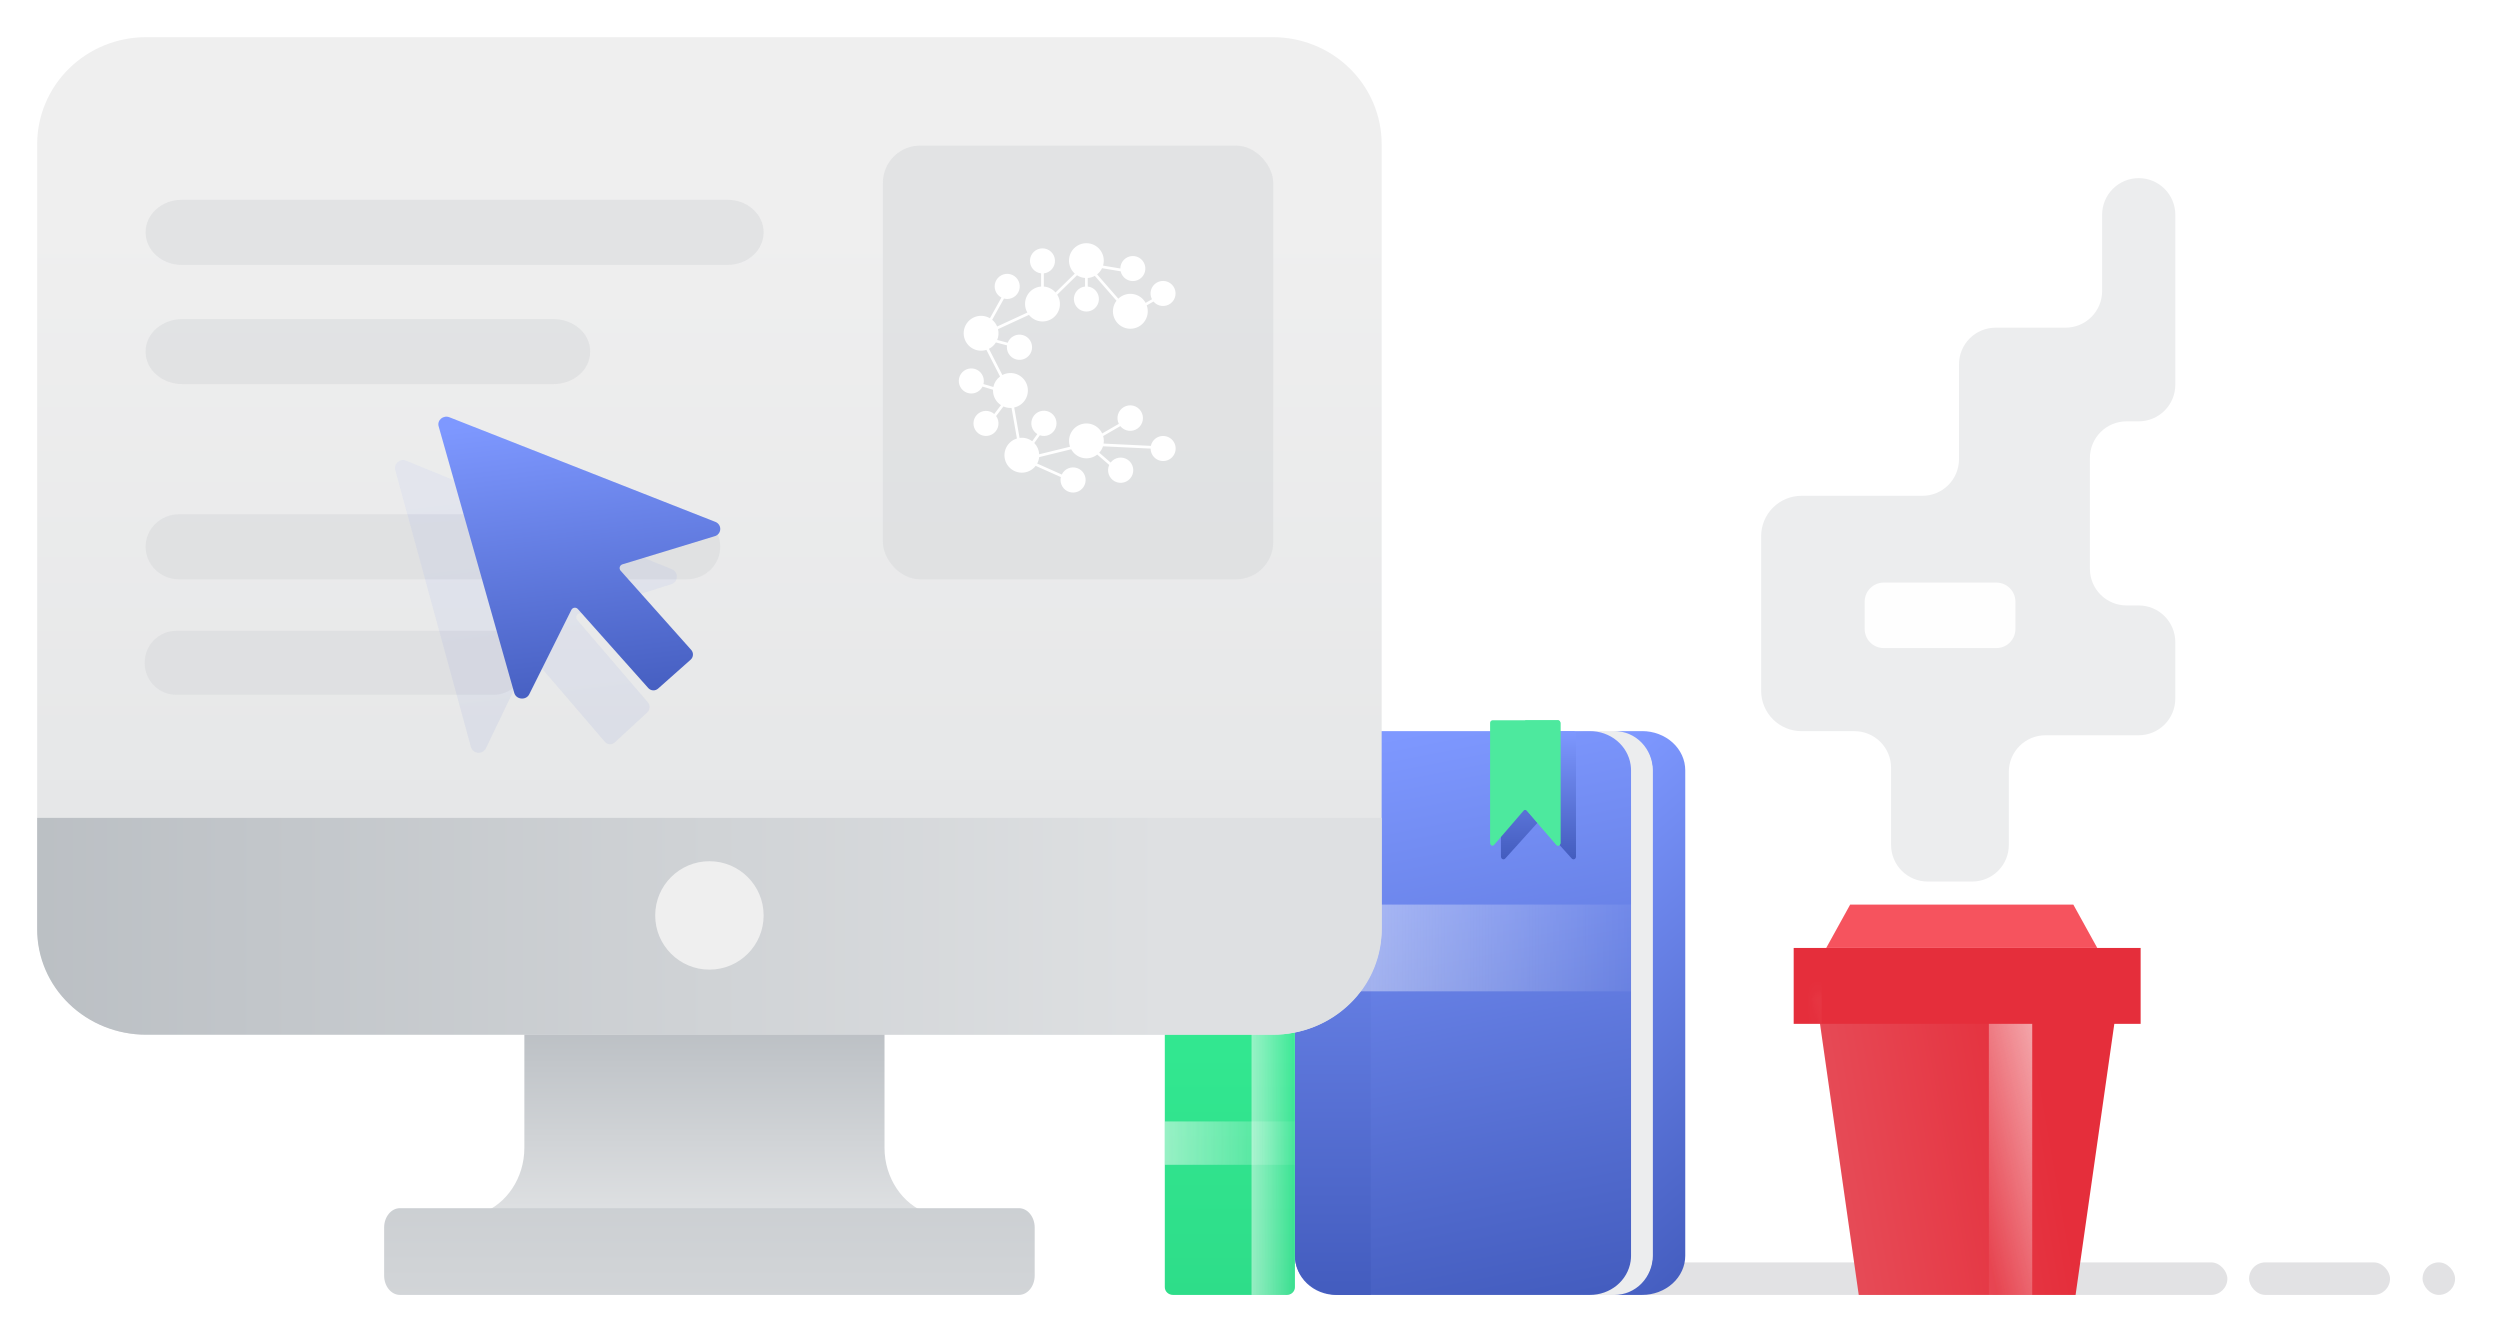 <svg width="269" height="144" viewBox="0 0 269 144" fill="none" xmlns="http://www.w3.org/2000/svg">
<g filter="url(#filter0_d_1838_7953)">
<rect x="146.333" y="131.833" width="61.833" height="3.5" rx="1.75" fill="#E2E2E4"/>
<g opacity="0.33">
<path d="M178.296 134.629V111.524H175.263V134.629H178.296Z" fill="white"/>
<path d="M171.895 134.629V111.524H166.008V134.629H171.895Z" fill="white"/>
</g>
<path d="M181.333 78.885V131.115C181.334 131.669 181.214 132.217 180.981 132.729C180.747 133.241 180.406 133.706 179.975 134.098C179.544 134.49 179.032 134.8 178.469 135.012C177.906 135.224 177.303 135.333 176.694 135.333H173.167C173.776 135.333 174.379 135.224 174.942 135.012C175.505 134.8 176.017 134.49 176.448 134.098C176.879 133.706 177.22 133.241 177.454 132.729C177.687 132.217 177.807 131.669 177.806 131.115V78.885C177.807 78.331 177.687 77.783 177.454 77.271C177.22 76.759 176.879 76.294 176.448 75.902C176.017 75.51 175.505 75.2 174.942 74.987C174.379 74.776 173.776 74.666 173.167 74.667H176.694C177.303 74.666 177.906 74.776 178.469 74.987C179.032 75.2 179.544 75.51 179.975 75.902C180.406 76.294 180.747 76.759 180.981 77.271C181.214 77.783 181.334 78.331 181.333 78.885Z" fill="url(#paint0_linear_1838_7953)"/>
<path d="M177.833 78.885V131.115C177.834 131.669 177.727 132.217 177.521 132.729C177.315 133.241 177.012 133.706 176.631 134.098C176.249 134.49 175.797 134.8 175.298 135.012C174.8 135.224 174.266 135.333 173.727 135.333H169.667C170.755 135.333 171.799 134.888 172.568 134.097C173.337 133.305 173.769 132.233 173.769 131.115V78.885C173.769 77.767 173.337 76.695 172.568 75.903C171.799 75.112 170.755 74.668 169.667 74.667H173.727C174.266 74.666 174.8 74.776 175.298 74.987C175.797 75.2 176.249 75.51 176.631 75.902C177.012 76.294 177.315 76.759 177.521 77.271C177.727 77.783 177.834 78.331 177.833 78.885Z" fill="#ECEDEE"/>
<path d="M175.5 78.886V131.116C175.5 131.316 175.486 131.516 175.455 131.714C175.305 132.718 174.78 133.637 173.977 134.302C173.173 134.967 172.145 135.333 171.081 135.333H143.758C143.177 135.334 142.602 135.225 142.065 135.013C141.528 134.801 141.04 134.49 140.629 134.099C140.218 133.707 139.892 133.242 139.67 132.73C139.448 132.218 139.333 131.67 139.333 131.116V78.886C139.333 78.332 139.447 77.784 139.67 77.272C139.892 76.759 140.218 76.294 140.629 75.902C141.04 75.51 141.528 75.2 142.064 74.988C142.601 74.776 143.177 74.666 143.758 74.667H171.081C172.145 74.667 173.174 75.034 173.977 75.699C174.78 76.365 175.305 77.284 175.455 78.288C175.486 78.486 175.5 78.686 175.5 78.886Z" fill="url(#paint1_linear_1838_7953)"/>
<path d="M147.5 74.667V135.333H144.12C143.492 135.333 142.869 135.224 142.288 135.012C141.707 134.801 141.18 134.49 140.735 134.098C140.29 133.706 139.938 133.241 139.697 132.729C139.457 132.217 139.333 131.669 139.333 131.115V78.885C139.333 78.331 139.457 77.783 139.697 77.271C139.938 76.759 140.29 76.294 140.735 75.902C141.18 75.51 141.707 75.2 142.288 74.987C142.869 74.776 143.492 74.666 144.12 74.667H147.5Z" fill="url(#paint2_linear_1838_7953)"/>
<g style="mix-blend-mode:soft-light" opacity="0.5">
<path d="M175.5 93.333H139.333V102.667H175.5V93.333Z" fill="url(#paint3_linear_1838_7953)"/>
</g>
<path d="M169.12 88.379L165.732 84.62C165.709 84.592 165.68 84.569 165.647 84.554C165.614 84.538 165.578 84.53 165.542 84.53C165.505 84.53 165.469 84.538 165.436 84.554C165.403 84.569 165.374 84.592 165.351 84.62L161.962 88.379C161.789 88.569 161.501 88.428 161.501 88.15V74.984C161.495 74.906 161.521 74.829 161.572 74.769C161.623 74.71 161.696 74.673 161.774 74.667H169.303C169.381 74.673 169.454 74.71 169.505 74.769C169.557 74.829 169.582 74.906 169.577 74.984V88.149C169.586 88.428 169.294 88.571 169.12 88.379Z" fill="url(#paint4_linear_1838_7953)"/>
<path d="M167.471 86.909L164.293 83.226C164.272 83.199 164.245 83.177 164.215 83.162C164.184 83.147 164.151 83.14 164.117 83.14C164.083 83.14 164.049 83.147 164.018 83.162C163.988 83.177 163.961 83.199 163.94 83.226L160.767 86.909C160.604 87.1 160.334 86.958 160.334 86.684V73.811C160.328 73.736 160.35 73.661 160.398 73.603C160.446 73.545 160.515 73.508 160.59 73.5H167.642C167.717 73.508 167.786 73.545 167.834 73.603C167.882 73.661 167.905 73.736 167.898 73.811V86.685C167.903 86.959 167.629 87.1 167.471 86.909Z" fill="#4DE99E"/>
<path d="M167.903 73.809V86.687C167.903 86.958 167.636 87.098 167.47 86.908L164.294 83.227C164.272 83.2 164.245 83.178 164.214 83.163C164.183 83.147 164.149 83.139 164.115 83.139V73.5H167.641C167.791 73.5 167.903 73.64 167.903 73.809Z" fill="#4DE99E"/>
<path d="M139.333 66.166V134.501C139.333 134.961 138.94 135.333 138.455 135.333H126.214C125.727 135.333 125.333 134.961 125.333 134.501V66.166C125.333 65.706 125.727 65.333 126.214 65.333H138.455C138.941 65.333 139.333 65.707 139.333 66.166Z" fill="url(#paint5_linear_1838_7953)"/>
<path d="M139.736 81.618H124.715V84.63H139.736V81.618Z" fill="white"/>
<g style="mix-blend-mode:soft-light" opacity="0.5">
<path d="M134.667 135.333H138.205C138.829 135.333 139.333 134.998 139.333 134.584V73.082C139.333 72.668 138.829 72.333 138.205 72.333H134.667V135.333Z" fill="url(#paint6_linear_1838_7953)"/>
</g>
<g style="mix-blend-mode:soft-light" opacity="0.5">
<path d="M139.333 116.667H125.333V121.333H139.333V116.667Z" fill="url(#paint7_linear_1838_7953)"/>
</g>
<path d="M148.667 11.508V95.813C148.667 97.326 148.364 98.824 147.775 100.222C147.187 101.62 146.324 102.89 145.235 103.96C144.147 105.03 142.855 105.879 141.434 106.457C140.012 107.036 138.488 107.334 136.949 107.333H15.717C12.61 107.332 9.63 106.118 7.433 103.957C5.236 101.797 4.002 98.868 4 95.813V11.508C4.002 8.454 5.237 5.526 7.434 3.368C9.632 1.21 12.611 -0.001 15.717 9.97641e-06H136.949C138.487 -0.002 140.011 0.294 141.433 0.872C142.854 1.449 144.146 2.297 145.234 3.365C146.323 4.434 147.186 5.704 147.775 7.101C148.364 8.498 148.667 9.996 148.667 11.508Z" fill="url(#paint8_linear_1838_7953)"/>
<rect opacity="0.56" x="95" y="11.667" width="42" height="46.667" rx="4" fill="#D8DADB"/>
<path d="M125.15 42.908C124.842 42.908 124.543 43.014 124.303 43.208C124.064 43.403 123.898 43.673 123.833 43.975L118.748 43.729C118.764 43.633 118.772 43.535 118.773 43.438C118.772 43.262 118.748 43.087 118.699 42.919L120.545 41.851C120.766 42.124 121.083 42.302 121.43 42.349C121.778 42.395 122.13 42.306 122.414 42.099C122.698 41.893 122.893 41.586 122.957 41.24C123.022 40.895 122.952 40.538 122.762 40.243C122.571 39.947 122.275 39.736 121.935 39.653C121.594 39.57 121.234 39.621 120.93 39.796C120.625 39.97 120.399 40.255 120.298 40.592C120.197 40.928 120.229 41.291 120.386 41.605L118.594 42.639C118.389 42.204 118.025 41.864 117.577 41.69C117.129 41.517 116.632 41.522 116.188 41.705C115.744 41.889 115.387 42.236 115.191 42.675C114.995 43.115 114.976 43.613 115.137 44.067L111.817 44.88C111.794 44.424 111.606 43.993 111.287 43.668L111.886 42.836C112.213 42.949 112.572 42.931 112.887 42.787C113.203 42.643 113.451 42.384 113.582 42.062C113.712 41.74 113.714 41.38 113.588 41.057C113.462 40.733 113.217 40.47 112.903 40.322C112.59 40.174 112.231 40.152 111.902 40.26C111.573 40.369 111.297 40.6 111.133 40.905C110.968 41.211 110.926 41.568 111.016 41.904C111.106 42.239 111.321 42.527 111.616 42.709L111.065 43.475C110.676 43.181 110.186 43.053 109.704 43.12L109.13 39.846C109.391 39.789 109.637 39.676 109.85 39.516C110.064 39.355 110.241 39.151 110.37 38.916C110.498 38.681 110.575 38.422 110.595 38.155C110.615 37.888 110.578 37.62 110.487 37.369C110.395 37.117 110.25 36.889 110.063 36.698C109.876 36.507 109.65 36.358 109.401 36.262C109.152 36.166 108.885 36.124 108.618 36.14C108.351 36.156 108.091 36.228 107.855 36.353L106.411 33.534C106.718 33.378 106.977 33.14 107.159 32.847L108.356 33.163C108.346 33.228 108.341 33.292 108.34 33.357C108.339 33.697 108.464 34.024 108.691 34.275C108.918 34.527 109.231 34.684 109.568 34.716C109.905 34.748 110.242 34.652 110.512 34.448C110.782 34.244 110.967 33.946 111.029 33.613C111.091 33.279 111.026 32.935 110.848 32.647C110.669 32.358 110.389 32.148 110.063 32.056C109.738 31.964 109.389 31.997 109.087 32.15C108.784 32.302 108.55 32.562 108.429 32.879L107.298 32.58C107.452 32.212 107.482 31.803 107.386 31.416L110.713 29.882C111.012 30.259 111.443 30.505 111.918 30.572C112.393 30.638 112.876 30.52 113.266 30.24C113.656 29.961 113.924 29.542 114.015 29.07C114.106 28.598 114.013 28.109 113.755 27.704L115.885 25.619C116.145 25.788 116.443 25.888 116.751 25.911V26.831C116.408 26.868 116.093 27.035 115.87 27.299C115.646 27.562 115.532 27.901 115.551 28.245C115.57 28.59 115.72 28.915 115.97 29.152C116.22 29.39 116.552 29.522 116.896 29.522C117.241 29.522 117.572 29.39 117.823 29.152C118.073 28.915 118.223 28.59 118.241 28.245C118.26 27.901 118.146 27.562 117.923 27.299C117.7 27.035 117.384 26.868 117.041 26.831V25.912C117.308 25.892 117.567 25.814 117.801 25.685L120.135 28.356C119.937 28.615 119.81 28.921 119.767 29.244C119.723 29.567 119.764 29.896 119.886 30.199C120.008 30.501 120.206 30.766 120.461 30.969C120.716 31.171 121.019 31.303 121.341 31.353C121.662 31.402 121.991 31.367 122.295 31.25C122.599 31.134 122.867 30.94 123.074 30.688C123.28 30.436 123.418 30.135 123.473 29.814C123.528 29.492 123.498 29.162 123.388 28.856L124.115 28.445C124.337 28.709 124.651 28.878 124.993 28.916C125.335 28.955 125.679 28.861 125.954 28.654C126.229 28.446 126.414 28.141 126.472 27.801C126.529 27.461 126.454 27.111 126.262 26.825C126.071 26.538 125.777 26.337 125.441 26.261C125.105 26.185 124.753 26.24 124.457 26.417C124.161 26.593 123.943 26.876 123.849 27.208C123.755 27.54 123.792 27.895 123.951 28.201L123.268 28.589C123.13 28.337 122.936 28.119 122.701 27.954C122.465 27.789 122.195 27.681 121.911 27.637C121.627 27.593 121.337 27.616 121.063 27.703C120.789 27.79 120.539 27.938 120.331 28.138L118.047 25.523C118.273 25.346 118.456 25.118 118.581 24.859L120.582 25.193C120.658 25.528 120.859 25.823 121.144 26.015C121.429 26.207 121.776 26.282 122.115 26.226C122.454 26.169 122.758 25.985 122.966 25.71C123.174 25.436 123.269 25.093 123.232 24.75C123.194 24.408 123.028 24.093 122.767 23.87C122.505 23.647 122.168 23.532 121.825 23.55C121.482 23.568 121.159 23.716 120.921 23.965C120.684 24.214 120.551 24.545 120.549 24.889L118.69 24.579C118.786 24.257 118.793 23.915 118.712 23.589C118.631 23.263 118.464 22.965 118.228 22.725C117.992 22.486 117.697 22.315 117.373 22.229C117.048 22.143 116.707 22.146 116.384 22.238C116.062 22.329 115.769 22.506 115.538 22.75C115.307 22.993 115.145 23.294 115.07 23.622C114.994 23.949 115.008 24.291 115.11 24.611C115.211 24.932 115.397 25.219 115.647 25.443L113.574 27.469C113.253 27.1 112.801 26.872 112.315 26.832V25.415C112.657 25.378 112.973 25.21 113.196 24.947C113.419 24.684 113.533 24.345 113.514 24C113.496 23.655 113.346 23.331 113.096 23.093C112.846 22.855 112.514 22.723 112.169 22.723C111.825 22.723 111.493 22.855 111.243 23.093C110.993 23.331 110.843 23.655 110.824 24C110.806 24.345 110.92 24.684 111.143 24.947C111.366 25.21 111.681 25.378 112.024 25.415V26.831C111.709 26.854 111.405 26.958 111.14 27.131C110.875 27.304 110.659 27.542 110.511 27.822C110.363 28.102 110.288 28.415 110.294 28.732C110.299 29.048 110.385 29.358 110.542 29.633L107.292 31.131C107.175 30.851 106.991 30.604 106.758 30.41L108.03 28.124C108.142 28.154 108.257 28.169 108.372 28.17C108.702 28.17 109.021 28.05 109.269 27.831C109.516 27.611 109.675 27.309 109.715 26.98C109.755 26.652 109.673 26.32 109.485 26.048C109.297 25.775 109.016 25.582 108.695 25.503C108.375 25.424 108.036 25.466 107.744 25.621C107.452 25.776 107.227 26.032 107.111 26.342C106.995 26.652 106.996 26.994 107.115 27.303C107.233 27.612 107.461 27.866 107.754 28.018L106.516 30.242C106.246 30.083 105.942 29.994 105.629 29.983C105.317 29.972 105.006 30.04 104.727 30.18C104.447 30.32 104.207 30.528 104.028 30.785C103.849 31.042 103.737 31.34 103.703 31.651C103.668 31.962 103.712 32.277 103.83 32.567C103.948 32.858 104.136 33.113 104.378 33.312C104.62 33.51 104.908 33.645 105.215 33.703C105.522 33.761 105.839 33.741 106.137 33.646L107.604 36.51C107.233 36.785 106.977 37.186 106.884 37.639L105.818 37.324C105.846 37.216 105.861 37.105 105.861 36.993C105.861 36.663 105.74 36.343 105.521 36.096C105.302 35.849 105 35.69 104.672 35.652C104.344 35.613 104.013 35.696 103.743 35.886C103.472 36.075 103.28 36.357 103.203 36.679C103.127 37.001 103.171 37.34 103.327 37.631C103.484 37.922 103.741 38.146 104.051 38.26C104.361 38.373 104.702 38.369 105.009 38.247C105.316 38.126 105.568 37.895 105.717 37.6L106.846 37.934C106.846 37.962 106.846 37.988 106.846 38.016C106.846 38.33 106.924 38.639 107.075 38.914C107.225 39.19 107.441 39.423 107.705 39.593L106.98 40.546C106.722 40.318 106.386 40.199 106.042 40.211C105.697 40.224 105.371 40.368 105.13 40.614C104.889 40.861 104.751 41.19 104.745 41.535C104.738 41.88 104.864 42.215 105.096 42.47C105.328 42.725 105.649 42.881 105.992 42.906C106.336 42.932 106.676 42.824 106.943 42.606C107.21 42.388 107.383 42.076 107.427 41.734C107.472 41.392 107.383 41.045 107.181 40.766L107.969 39.737C108.206 39.841 108.463 39.895 108.722 39.895C108.761 39.895 108.801 39.895 108.84 39.889L109.421 43.184C109.137 43.267 108.878 43.417 108.663 43.621C108.448 43.825 108.285 44.077 108.186 44.356C108.087 44.635 108.056 44.934 108.094 45.227C108.132 45.521 108.24 45.802 108.407 46.046C108.574 46.29 108.797 46.491 109.057 46.633C109.317 46.774 109.606 46.852 109.902 46.86C110.197 46.867 110.491 46.805 110.757 46.677C111.024 46.55 111.257 46.361 111.437 46.126L114.149 47.336C114.125 47.436 114.113 47.539 114.113 47.642C114.112 47.974 114.233 48.296 114.454 48.545C114.674 48.794 114.979 48.953 115.309 48.991C115.639 49.029 115.972 48.944 116.243 48.752C116.515 48.56 116.706 48.274 116.78 47.95C116.855 47.625 116.807 47.285 116.647 46.993C116.487 46.701 116.225 46.479 115.911 46.369C115.597 46.259 115.254 46.268 114.947 46.395C114.64 46.523 114.391 46.759 114.247 47.059L111.6 45.878C111.716 45.664 111.789 45.43 111.815 45.187L115.261 44.342C115.392 44.581 115.573 44.789 115.792 44.951C116.011 45.113 116.263 45.225 116.53 45.279C116.796 45.334 117.072 45.329 117.336 45.265C117.601 45.202 117.849 45.081 118.062 44.912L119.352 46.027C119.207 46.342 119.188 46.702 119.3 47.031C119.411 47.36 119.644 47.633 119.95 47.796C120.257 47.958 120.614 47.996 120.948 47.903C121.282 47.81 121.567 47.592 121.746 47.294C121.925 46.996 121.982 46.641 121.908 46.302C121.833 45.963 121.632 45.665 121.345 45.47C121.058 45.275 120.707 45.198 120.365 45.254C120.023 45.31 119.715 45.495 119.505 45.772L118.278 44.711C118.461 44.513 118.6 44.278 118.684 44.022L123.808 44.269C123.81 44.536 123.89 44.796 124.039 45.016C124.189 45.237 124.399 45.408 124.646 45.509C124.892 45.609 125.162 45.635 125.423 45.581C125.683 45.528 125.922 45.399 126.109 45.21C126.297 45.021 126.424 44.781 126.475 44.519C126.526 44.258 126.499 43.987 126.397 43.741C126.295 43.495 126.122 43.285 125.901 43.138C125.68 42.99 125.42 42.911 125.154 42.911L125.15 42.908Z" fill="white"/>
<path d="M148.667 84V96.033C148.668 97.636 148.316 99.221 147.633 100.682C147.478 101.016 147.304 101.343 147.117 101.658C146.93 101.973 146.724 102.279 146.508 102.576C146.344 102.796 146.172 103.01 145.995 103.221C145.754 103.5 145.504 103.766 145.237 104.022C144.152 105.074 142.862 105.908 141.441 106.476C140.021 107.044 138.498 107.335 136.96 107.333H15.709C12.604 107.333 9.626 106.142 7.43 104.022C5.234 101.902 4 99.027 4 96.029V84H148.667Z" fill="url(#paint9_linear_1838_7953)"/>
<path d="M99.771 126.537H51.833C54.492 125.559 56.421 122.762 56.421 119.507V107.333H95.174V119.506C95.177 122.762 97.107 125.559 99.771 126.537Z" fill="url(#paint10_linear_1838_7953)"/>
<path d="M109.632 126H43.034C42.095 126 41.333 126.933 41.333 128.083V133.25C41.333 134.401 42.095 135.333 43.034 135.333H109.632C110.572 135.333 111.333 134.401 111.333 133.25V128.083C111.333 126.933 110.572 126 109.632 126Z" fill="url(#paint11_linear_1838_7953)"/>
<path d="M76.333 100.333C79.555 100.333 82.167 97.722 82.167 94.5C82.167 91.278 79.555 88.667 76.333 88.667C73.112 88.667 70.5 91.278 70.5 94.5C70.5 97.722 73.112 100.333 76.333 100.333Z" fill="#EFEFEF"/>
<path opacity="0.56" d="M78.298 17.5H19.535C17.399 17.5 15.667 19.067 15.667 21C15.667 22.933 17.399 24.5 19.535 24.5H78.298C80.435 24.5 82.167 22.933 82.167 21C82.167 19.067 80.435 17.5 78.298 17.5Z" fill="#D8DADB"/>
<path opacity="0.56" d="M59.528 30.333H19.639C17.445 30.333 15.667 31.88 15.667 33.788V33.879C15.667 35.787 17.445 37.333 19.639 37.333H59.528C61.722 37.333 63.5 35.787 63.5 33.879V33.788C63.5 31.88 61.722 30.333 59.528 30.333Z" fill="#D8DADB"/>
<path opacity="0.56" d="M19.264 58.333L73.903 58.333C75.89 58.333 77.5 56.766 77.5 54.833C77.5 52.9 75.89 51.333 73.903 51.333L19.264 51.333C17.277 51.333 15.667 52.9 15.667 54.833C15.667 56.766 17.277 58.333 19.264 58.333Z" fill="#D8DADB"/>
<rect x="212.833" y="131.833" width="26.833" height="3.5" rx="1.75" fill="#E2E2E4"/>
<rect x="242" y="131.833" width="15.167" height="3.5" rx="1.75" fill="#E2E2E4"/>
<rect x="260.667" y="131.833" width="3.5" height="3.5" rx="1.75" fill="#E2E2E4"/>
<path opacity="0.56" d="M18.971 70.76H53.102C54.978 70.76 56.5 69.239 56.5 67.362V67.272C56.5 65.395 54.978 63.874 53.102 63.874L18.971 63.874C17.094 63.874 15.572 65.395 15.572 67.272V67.362C15.572 69.239 17.094 70.76 18.971 70.76Z" fill="#D8DADB"/>
<path opacity="0.08" d="M52.291 76.498L56.813 67.089C56.844 67.024 56.89 66.969 56.946 66.927C57.003 66.885 57.068 66.858 57.137 66.849C57.206 66.839 57.276 66.847 57.34 66.872C57.406 66.897 57.464 66.939 57.51 66.993L65.086 75.823C65.151 75.9 65.23 75.961 65.318 76.006C65.407 76.05 65.502 76.076 65.6 76.082C65.698 76.088 65.796 76.074 65.889 76.04C65.982 76.007 66.067 75.955 66.14 75.888L69.643 72.658C69.717 72.591 69.777 72.509 69.82 72.417C69.864 72.325 69.889 72.225 69.895 72.124C69.901 72.022 69.888 71.919 69.855 71.823C69.823 71.726 69.773 71.637 69.707 71.561L62.113 62.713C62.066 62.658 62.032 62.592 62.016 62.52C62 62.448 62.002 62.373 62.021 62.302C62.041 62.231 62.077 62.166 62.127 62.114C62.176 62.061 62.238 62.022 62.306 62.001L72.213 58.863C72.381 58.821 72.532 58.724 72.643 58.587C72.754 58.45 72.82 58.279 72.832 58.1C72.843 57.922 72.799 57.744 72.706 57.593C72.614 57.441 72.477 57.325 72.316 57.26L43.717 45.578C43.041 45.277 42.327 45.9 42.538 46.603L50.671 76.383C50.902 77.148 51.963 77.219 52.291 76.498Z" fill="url(#paint12_linear_1838_7953)"/>
<path d="M56.958 70.683L61.48 61.622C61.511 61.56 61.556 61.507 61.613 61.466C61.669 61.426 61.735 61.4 61.803 61.391C61.872 61.382 61.942 61.39 62.007 61.414C62.072 61.438 62.13 61.478 62.176 61.53L69.753 70.033C69.818 70.106 69.897 70.166 69.985 70.209C70.073 70.252 70.169 70.277 70.267 70.282C70.365 70.288 70.463 70.275 70.556 70.242C70.648 70.21 70.734 70.16 70.807 70.095L74.309 66.986C74.383 66.921 74.444 66.842 74.487 66.753C74.53 66.665 74.556 66.569 74.562 66.47C74.568 66.372 74.554 66.274 74.522 66.181C74.49 66.088 74.439 66.002 74.374 65.929L66.78 57.409C66.732 57.356 66.699 57.292 66.683 57.223C66.667 57.154 66.669 57.081 66.688 57.013C66.707 56.945 66.743 56.882 66.793 56.831C66.843 56.781 66.905 56.743 66.973 56.723L76.88 53.702C77.048 53.661 77.198 53.567 77.31 53.435C77.421 53.303 77.487 53.139 77.498 52.967C77.51 52.795 77.466 52.623 77.373 52.478C77.28 52.332 77.143 52.22 76.982 52.157L48.384 40.908C47.708 40.618 46.993 41.218 47.204 41.895L55.338 70.572C55.569 71.309 56.629 71.378 56.958 70.683Z" fill="url(#paint13_linear_1838_7953)"/>
<path d="M228 102.667L223.333 135.333H200L195.333 102.667H228Z" fill="url(#paint14_linear_1838_7953)"/>
<path d="M230.333 98H193V106.167H230.333V98Z" fill="#E52E3B"/>
<path d="M225.667 98H196.5L199.079 93.333H223.089L225.667 98Z" fill="#F6535E"/>
<path d="M203.48 86.915V78.61C203.48 77.566 203.065 76.564 202.326 75.826C201.588 75.088 200.586 74.673 199.542 74.673H193.842C192.692 74.673 191.589 74.216 190.775 73.404C189.961 72.592 189.502 71.49 189.5 70.34V53.691C189.5 52.539 189.957 51.435 190.772 50.621C191.586 49.806 192.69 49.349 193.842 49.349H206.85C207.894 49.349 208.896 48.934 209.634 48.196C210.373 47.457 210.788 46.456 210.788 45.411V35.196C210.788 34.152 211.202 33.15 211.941 32.412C212.679 31.673 213.681 31.258 214.725 31.258H222.251C223.295 31.258 224.297 30.843 225.035 30.105C225.774 29.367 226.188 28.365 226.188 27.321V19.104C226.188 18.06 226.603 17.058 227.342 16.32C228.08 15.582 229.082 15.167 230.126 15.167C231.17 15.167 232.172 15.582 232.91 16.32C233.649 17.058 234.064 18.06 234.064 19.104V37.398C234.064 38.442 233.649 39.444 232.91 40.182C232.172 40.921 231.17 41.336 230.126 41.336H228.812C227.768 41.336 226.766 41.75 226.028 42.489C225.289 43.227 224.874 44.229 224.874 45.273V57.207C224.874 57.724 224.976 58.236 225.174 58.714C225.371 59.192 225.662 59.626 226.027 59.992C226.393 60.358 226.827 60.648 227.305 60.846C227.783 61.044 228.295 61.146 228.812 61.146H230.123C231.167 61.146 232.169 61.561 232.907 62.299C233.646 63.038 234.061 64.039 234.061 65.084V71.177C234.061 72.222 233.646 73.223 232.907 73.962C232.169 74.7 231.167 75.115 230.123 75.115H220.087C219.043 75.115 218.041 75.53 217.303 76.269C216.564 77.007 216.149 78.008 216.149 79.053V86.916C216.149 87.961 215.735 88.962 214.996 89.701C214.258 90.439 213.256 90.854 212.212 90.854H207.417C206.9 90.854 206.388 90.752 205.91 90.554C205.432 90.356 204.998 90.066 204.632 89.7C204.267 89.334 203.977 88.9 203.779 88.422C203.581 87.944 203.479 87.432 203.48 86.915Z" fill="#ECEDEE"/>
<path d="M214.811 58.688H202.687C201.557 58.688 200.64 59.605 200.64 60.736V63.686C200.64 64.817 201.557 65.733 202.687 65.733H214.811C215.941 65.733 216.858 64.817 216.858 63.686V60.736C216.858 59.605 215.941 58.688 214.811 58.688Z" fill="#FEFEFE"/>
<g style="mix-blend-mode:soft-light" opacity="0.6">
<path d="M218.667 106.167H214V135.333H218.667V106.167Z" fill="url(#paint15_linear_1838_7953)"/>
</g>
<mask id="mask0_1838_7953" style="mask-type:alpha" maskUnits="userSpaceOnUse" x="195" y="102" width="33" height="34">
<path d="M228 102.667L223.333 135.333H200L195.333 102.667H228Z" fill="url(#paint16_linear_1838_7953)"/>
</mask>
<g mask="url(#mask0_1838_7953)">
<g style="mix-blend-mode:soft-light" opacity="0.5">
<rect x="168" y="98" width="28" height="9" fill="url(#paint17_linear_1838_7953)"/>
</g>
</g>
</g>
<defs>
<filter id="filter0_d_1838_7953" x="0" y="0" width="272" height="148" filterUnits="userSpaceOnUse" color-interpolation-filters="sRGB">
<feFlood flood-opacity="0" result="BackgroundImageFix"/>
<feColorMatrix in="SourceAlpha" type="matrix" values="0 0 0 0 0 0 0 0 0 0 0 0 0 0 0 0 0 0 127 0" result="hardAlpha"/>
<feOffset dy="4"/>
<feGaussianBlur stdDeviation="2"/>
<feComposite in2="hardAlpha" operator="out"/>
<feColorMatrix type="matrix" values="0 0 0 0 0 0 0 0 0 0 0 0 0 0 0 0 0 0 0.25 0"/>
<feBlend mode="normal" in2="BackgroundImageFix" result="effect1_dropShadow_1838_7953"/>
<feBlend mode="normal" in="SourceGraphic" in2="effect1_dropShadow_1838_7953" result="shape"/>
</filter>
<linearGradient id="paint0_linear_1838_7953" x1="173.481" y1="77" x2="205.707" y2="114.245" gradientUnits="userSpaceOnUse">
<stop stop-color="#7E98FF"/>
<stop offset="1" stop-color="#435CBE"/>
</linearGradient>
<linearGradient id="paint1_linear_1838_7953" x1="140.724" y1="77" x2="152.981" y2="139.733" gradientUnits="userSpaceOnUse">
<stop stop-color="#7E98FF"/>
<stop offset="1" stop-color="#435CBE"/>
</linearGradient>
<linearGradient id="paint2_linear_1838_7953" x1="143.417" y1="74.667" x2="143.417" y2="135.333" gradientUnits="userSpaceOnUse">
<stop stop-color="#7E98FF"/>
<stop offset="1" stop-color="#435CBE"/>
</linearGradient>
<linearGradient id="paint3_linear_1838_7953" x1="139.333" y1="98.001" x2="175.5" y2="98.001" gradientUnits="userSpaceOnUse">
<stop stop-color="#FEFEFC"/>
<stop offset="0.22" stop-color="#FEFEFD" stop-opacity="0.8"/>
<stop offset="1" stop-color="white" stop-opacity="0.1"/>
</linearGradient>
<linearGradient id="paint4_linear_1838_7953" x1="165.539" y1="74.667" x2="165.539" y2="88.467" gradientUnits="userSpaceOnUse">
<stop stop-color="#7E98FF"/>
<stop offset="1" stop-color="#435CBE"/>
</linearGradient>
<linearGradient id="paint5_linear_1838_7953" x1="132.332" y1="64.427" x2="132.354" y2="135.333" gradientUnits="userSpaceOnUse">
<stop stop-color="#39F89C"/>
<stop offset="1" stop-color="#2EDD89"/>
</linearGradient>
<linearGradient id="paint6_linear_1838_7953" x1="134.667" y1="103.837" x2="139.333" y2="103.837" gradientUnits="userSpaceOnUse">
<stop stop-color="#FEFEFC"/>
<stop offset="0.22" stop-color="#FEFEFD" stop-opacity="0.8"/>
<stop offset="1" stop-color="white" stop-opacity="0.1"/>
</linearGradient>
<linearGradient id="paint7_linear_1838_7953" x1="125.333" y1="119" x2="139.333" y2="119" gradientUnits="userSpaceOnUse">
<stop stop-color="#FEFEFC"/>
<stop offset="0.22" stop-color="#FEFEFD" stop-opacity="0.8"/>
<stop offset="1" stop-color="white" stop-opacity="0.1"/>
</linearGradient>
<linearGradient id="paint8_linear_1838_7953" x1="76.333" y1="140.187" x2="76.333" y2="19.751" gradientUnits="userSpaceOnUse">
<stop stop-color="#DEE0E2"/>
<stop offset="1" stop-color="#EFEFEF"/>
</linearGradient>
<linearGradient id="paint9_linear_1838_7953" x1="125.267" y1="95.668" x2="-20.146" y2="95.668" gradientUnits="userSpaceOnUse">
<stop stop-color="#DEE0E2"/>
<stop offset="1" stop-color="#B4B9BE"/>
</linearGradient>
<linearGradient id="paint10_linear_1838_7953" x1="75.804" y1="126.455" x2="75.804" y2="102.453" gradientUnits="userSpaceOnUse">
<stop stop-color="#DEE0E2"/>
<stop offset="1" stop-color="#B4B9BE"/>
</linearGradient>
<linearGradient id="paint11_linear_1838_7953" x1="76.333" y1="154.102" x2="76.333" y2="88.126" gradientUnits="userSpaceOnUse">
<stop stop-color="#DEE0E2"/>
<stop offset="1" stop-color="#B4B9BE"/>
</linearGradient>
<linearGradient id="paint12_linear_1838_7953" x1="43.667" y1="46.712" x2="47.698" y2="80.04" gradientUnits="userSpaceOnUse">
<stop stop-color="#7E98FF"/>
<stop offset="1" stop-color="#435CBE"/>
</linearGradient>
<linearGradient id="paint13_linear_1838_7953" x1="48.333" y1="42" x2="52.075" y2="74.128" gradientUnits="userSpaceOnUse">
<stop stop-color="#7E98FF"/>
<stop offset="1" stop-color="#435CBE"/>
</linearGradient>
<linearGradient id="paint14_linear_1838_7953" x1="198.085" y1="120.89" x2="220.587" y2="116.927" gradientUnits="userSpaceOnUse">
<stop stop-color="#E64A56"/>
<stop offset="1" stop-color="#E52E3B"/>
</linearGradient>
<linearGradient id="paint15_linear_1838_7953" x1="218.442" y1="103.046" x2="207.777" y2="105.597" gradientUnits="userSpaceOnUse">
<stop stop-color="#FEFEFC"/>
<stop offset="1" stop-color="white" stop-opacity="0.1"/>
</linearGradient>
<linearGradient id="paint16_linear_1838_7953" x1="198.085" y1="120.89" x2="220.587" y2="116.927" gradientUnits="userSpaceOnUse">
<stop stop-color="#E64A56"/>
<stop offset="1" stop-color="#E52E3B"/>
</linearGradient>
<linearGradient id="paint17_linear_1838_7953" x1="168" y1="102.501" x2="196" y2="102.501" gradientUnits="userSpaceOnUse">
<stop stop-color="#FEFEFC"/>
<stop offset="0.22" stop-color="#FEFEFD" stop-opacity="0.8"/>
<stop offset="1" stop-color="white" stop-opacity="0.1"/>
</linearGradient>
</defs>
</svg>
